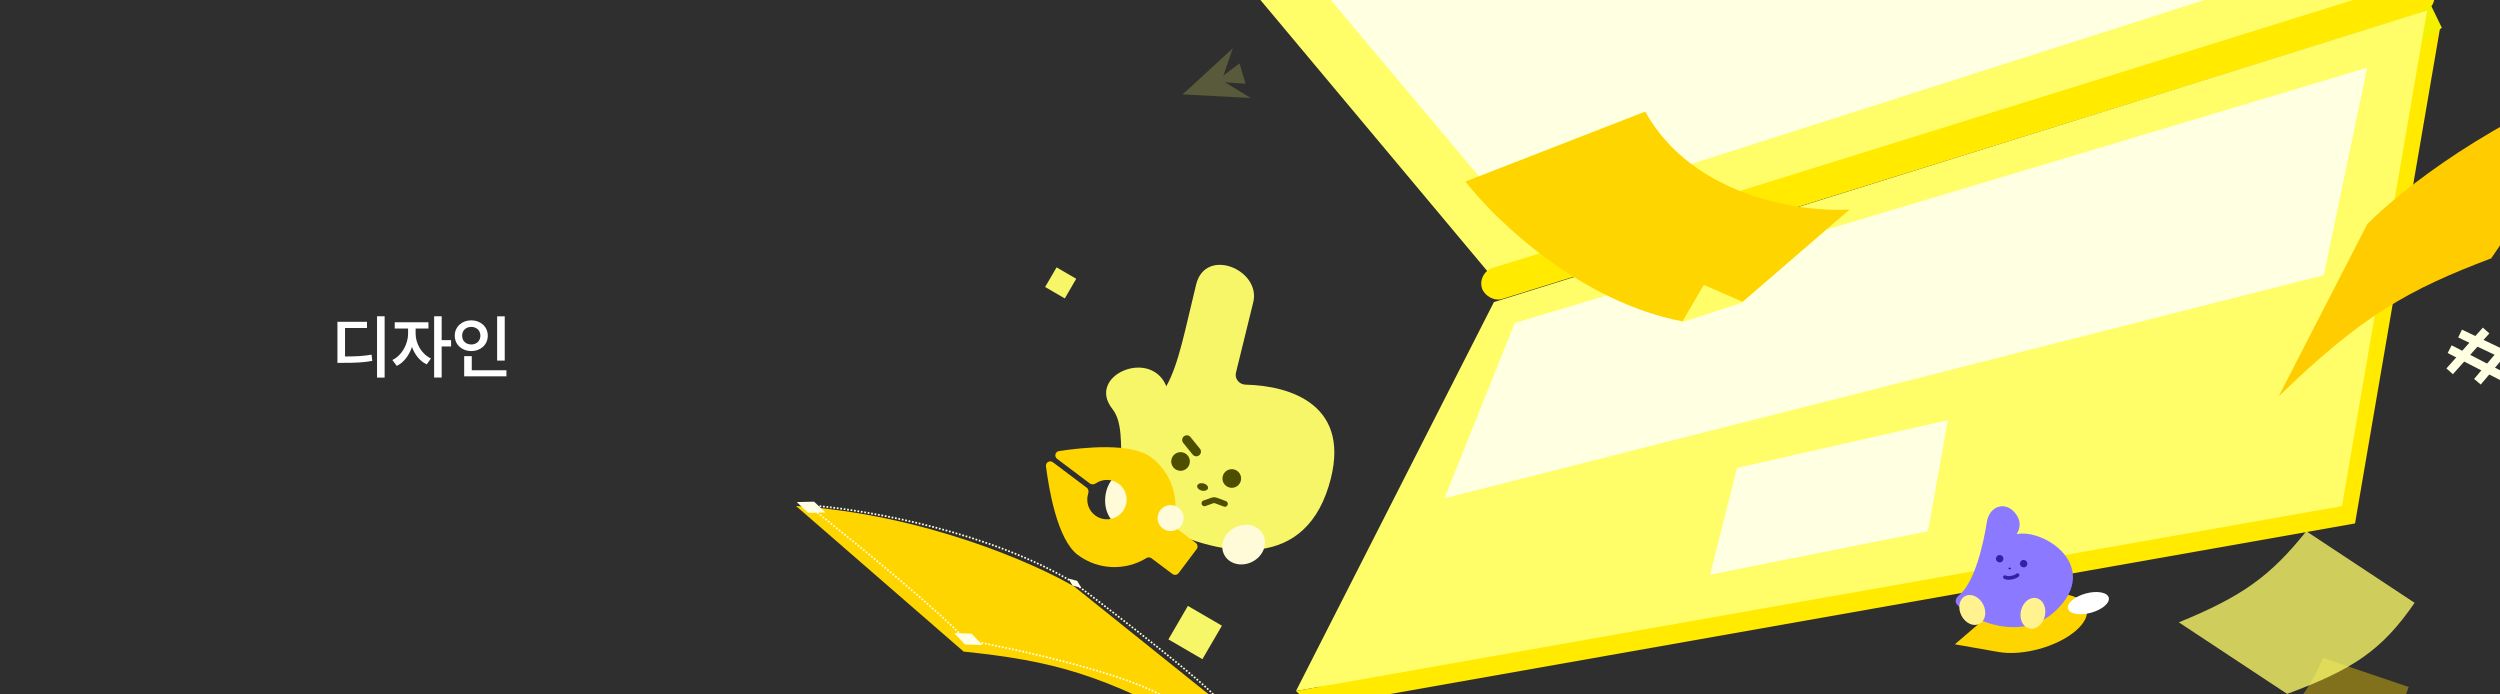 <svg width="1440" height="400" viewBox="0 0 1440 400" fill="none" xmlns="http://www.w3.org/2000/svg">
<rect x="0" y="0" width="1440" height="400" fill="#808080" stroke="none"/>
<g clip-path="url(#clip0_337_3414)">
<rect width="1440" height="400" fill="#2F2F2F"/>
<path opacity="0.4" d="M1338.13 379L1387.41 395.705C1379.66 417.248 1370.51 427.706 1347.27 443.997L1298 427.292C1320.13 410.657 1328.82 399.948 1338.13 379Z" fill="#FFD500"/>
<path d="M1145.35 354.511C1156.04 345.341 1175.95 339.89 1189.82 342.335C1203.69 344.781 1206.27 354.197 1195.58 363.367C1184.89 372.537 1164.98 377.989 1151.11 375.543L1126 371.115L1145.35 354.511Z" fill="#FFD500"/>
<circle cx="9.5" cy="9.5" r="9.5" transform="matrix(0.985 0.174 -0.759 0.651 1200.77 339.557)" fill="white"/>
<path d="M1405.5 16L868 184L754 408L1356.5 301.5L1405.5 16Z" fill="#FFEA00"/>
<path d="M862 162.5L723.5 -3H1382.5L862 162.5Z" fill="#FFFE69"/>
<path d="M873.037 126.761L753 -16.036L1323 -17L873.037 126.761Z" fill="#FFFFE2"/>
<path opacity="0.8" d="M1328.43 306L1390.81 347.219C1372.17 374.332 1355.63 385.524 1317.39 399.683L1255 358.464C1291.84 343.427 1307.82 331.715 1328.43 306Z" fill="#F7F669"/>
<rect x="850.85" y="157.139" width="574.191" height="18.674" rx="9.337" transform="rotate(-17.296 850.85 157.139)" fill="#FFEA00"/>
<path d="M1398.5 -0.5L1406.5 16L1394.5 25L1398.5 -0.5Z" fill="#F3F100"/>
<path d="M1398 6L860.5 174L746.5 398L1349 291.5L1398 6Z" fill="#FFFE69"/>
<path d="M1122 242L1000.5 269.5L985 331L1110.5 306L1122 242Z" fill="#FFFFE2"/>
<path d="M1363.5 39L872.5 186L832 287L1338.5 158.5L1363.5 39Z" fill="#FFFFE2"/>
<g opacity="0.2">
<path d="M681.159 54.386L710.135 27.765L703.727 46.265L720.454 56.439L681.159 54.386Z" fill="#FFFE69"/>
<path d="M699.88 47.097L713.941 36.495L717.455 48.213L699.88 47.097Z" fill="#FFFE69"/>
</g>
<path d="M844.075 104.578L947.636 64.283C974.985 113.484 1037.51 122.398 1065.35 120.704L1003.92 173.713L969.139 185.112C911.214 174.068 862.594 128.339 844.075 104.578Z" fill="#FFD500"/>
<path d="M981.394 164.068L1004.23 174.078L968.815 185.595L981.394 164.068Z" fill="#FFFE69"/>
<path d="M1411 213.875L1432 190.375" stroke="#FFFFE2" stroke-width="5"/>
<path d="M1427 219.875L1449 193.875" stroke="#FFFFE2" stroke-width="5"/>
<path d="M1411 201.121L1442.5 217.375" stroke="#FFFFE2" stroke-width="5"/>
<path d="M1417 192.121L1449 207.375" stroke="#FFFFE2" stroke-width="5"/>
<path d="M1128.72 344.176C1138.66 336.462 1143.68 313.045 1145.62 300.735C1146.93 292.402 1155.51 289.498 1160.67 297.425C1165.83 305.351 1155.6 311.183 1159.39 309.543C1173.59 303.404 1210.13 325.565 1183.22 350.977C1164.25 368.897 1135.62 356.29 1128.08 347.367C1127.24 346.377 1127.7 344.971 1128.72 344.176Z" fill="#8B79FF" stroke="#8B79FF" stroke-width="2.364" stroke-linecap="round"/>
<ellipse cx="1170.96" cy="353.284" rx="7.043" ry="8.996" transform="rotate(13.097 1170.96 353.284)" fill="#FFF28F"/>
<ellipse cx="1136.04" cy="351.344" rx="7.043" ry="8.996" transform="rotate(-26.819 1136.04 351.344)" fill="#FFF28F"/>
<circle cx="1151.82" cy="321.821" r="2.118" transform="rotate(25.328 1151.82 321.821)" fill="#3422A6"/>
<circle cx="1165.62" cy="324.673" r="2.118" transform="rotate(25.328 1165.62 324.673)" fill="#3422A6"/>
<ellipse cx="1157.61" cy="327.445" rx="0.781" ry="0.533" transform="rotate(4.464 1157.61 327.445)" fill="#3422A6"/>
<path d="M1154.82 332.444C1156.78 333.398 1160.51 332.668 1162.1 331.271" stroke="#3422A5" stroke-width="2.118" stroke-linecap="round"/>
<path d="M640.711 235.51C652.867 250.891 635.019 286.619 664.827 301.747C699.958 319.577 749.707 331.016 765.349 279.971C779.617 233.41 743.57 222.141 717.415 221.555C713.812 221.474 711.049 218.148 711.909 214.649L721.869 174.116C726.471 155.391 694.358 141.966 688.972 163.881C682.433 190.494 679.097 209.32 671.808 222.469C662.858 200.35 625.517 216.283 640.711 235.51Z" fill="#F7F669"/>
<path d="M693.088 278.952C693.864 279.143 694.492 279.52 694.884 279.949C695.28 280.381 695.398 280.812 695.313 281.159C695.227 281.507 694.923 281.833 694.372 282.032C693.826 282.23 693.094 282.274 692.318 282.084C691.542 281.893 690.916 281.515 690.523 281.086C690.127 280.655 690.009 280.224 690.094 279.877C690.179 279.529 690.484 279.202 691.035 279.003C691.581 278.805 692.312 278.762 693.088 278.952Z" fill="#4E4E00" stroke="#4E4E00" stroke-width="1.075"/>
<circle cx="679.996" cy="265.807" r="4.836" transform="rotate(13.806 679.996 265.807)" fill="#4E4E00" stroke="#4E4E00" stroke-width="1.075"/>
<circle cx="709.509" cy="275.611" r="4.836" transform="rotate(13.806 709.509 275.611)" fill="#4E4E00" stroke="#4E4E00" stroke-width="1.075"/>
<path d="M693.772 289.894L698.178 288.316C698.927 288.047 699.747 288.053 700.492 288.331L705.537 290.211" stroke="#4E4E00" stroke-width="3.371" stroke-linecap="round"/>
<path d="M683.612 253.416L689.069 260.146" stroke="#4E4E00" stroke-width="5.373" stroke-linecap="round"/>
<path d="M753 404.5L746.5 398L766 394.5L763 402.5L753 404.5Z" fill="#FFEA00"/>
<ellipse cx="716.348" cy="313.695" rx="11.059" ry="12.637" transform="rotate(62.019 716.348 313.695)" fill="#FFFAD7"/>
<ellipse cx="649.005" cy="287.433" rx="12.421" ry="16.173" transform="rotate(5.605 649.005 287.433)" fill="#FFFAD7"/>
<path d="M625.919 280.883C626.944 281.653 627.207 283.057 626.812 284.276C625.36 288.755 626.812 293.851 630.787 296.84C635.795 300.604 642.907 299.597 646.672 294.589C650.436 289.581 649.428 282.469 644.42 278.704C640.444 275.715 635.144 275.736 631.244 278.377C630.183 279.096 628.761 279.234 627.736 278.463L608.887 264.294C607.105 262.954 607.762 260.159 609.966 259.821C623.89 257.686 651.637 254.801 663.042 263.374C674.92 272.303 679.538 287.305 675.826 300.814C675.535 301.874 675.884 303.02 676.763 303.68L688.768 312.705C689.897 313.553 690.124 315.157 689.275 316.286L678.886 330.106C678.038 331.235 676.434 331.462 675.305 330.613L663.295 321.584C662.417 320.924 661.219 320.907 660.282 321.481C648.339 328.791 632.652 328.521 620.779 319.595C609.079 310.8 604.185 282.131 602.484 268.539C602.208 266.335 604.699 264.93 606.475 266.265L625.919 280.883Z" fill="#FFD500"/>
<circle cx="674.269" cy="298.422" r="7.5" transform="rotate(3.664 674.269 298.422)" fill="#FFFAD7"/>
<path d="M555.026 375.307L458.477 291.423C531.859 296.23 596.045 324.47 618.966 337.989L701.413 404.113L693.692 420.999C635.304 388.116 605.643 380.583 555.026 375.307Z" fill="#FFD500"/>
<rect x="608.581" y="154" width="13.095" height="13.088" transform="rotate(30.188 608.581 154)" fill="#F7F669"/>
<rect x="703.811" y="360.396" width="22.318" height="22.661" transform="rotate(120.191 703.811 360.396)" fill="#F7F669"/>
<path d="M1434.93 148.811L1506.9 43.086C1437.17 66.441 1382.3 110.11 1363.59 129.025L1312.49 228.343C1360.57 181.661 1387.33 166.816 1434.93 148.811Z" fill="#FFCC00"/>
<rect width="10" height="9" transform="matrix(1 -0.024 0.724 0.69 458.926 289.197)" fill="#FFFFE8"/>
<rect width="10" height="9" transform="matrix(1 0.03 0.686 0.728 549.674 364.686)" fill="#FFFFE8"/>
<rect width="5.206" height="4.686" transform="matrix(0.968 0.252 0.506 0.863 615.43 333.272)" fill="#FFFFE8"/>
<path d="M673 403C652.2 388.6 586.333 374 556 368.5C542.8 353.3 492.167 312.167 468.5 293.5L471.5 291.5C501 294.167 571.8 306.8 619 336C644.167 354.833 695.9 394.6 701.5 403" stroke="#FFFFE8" stroke-dasharray="1 1"/>
<path d="M221.547 182.164V217.516H217.172V182.164H221.547ZM211.391 185.367V188.922H198.734V205.328C205.238 205.309 209.32 205.113 214.008 204.273L214.438 207.867C209.398 208.805 204.828 209 197.367 209H194.359V185.367H211.391ZM239.398 192.203C239.398 197.672 242.641 203.883 248.227 206.461L245.805 209.898C241.82 208.023 238.871 204.234 237.289 199.82C235.688 204.664 232.602 208.805 228.539 210.758L226 207.359C231.625 204.703 235.023 198.062 235.062 192.203V189.234H227.367V185.641H246.781V189.234H239.398V192.203ZM254.398 182.164V195.914H259.828V199.547H254.398V217.477H250.062V182.164H254.398ZM290.727 182.203V207.711H286.352V182.203H290.727ZM291.703 213.258V216.773H267.367V205.133H271.742V213.258H291.703ZM271.469 184.508C276.82 184.508 280.961 188.219 280.961 193.336C280.961 198.57 276.82 202.203 271.469 202.203C266.078 202.203 261.938 198.57 261.938 193.336C261.938 188.219 266.078 184.508 271.469 184.508ZM271.469 188.297C268.461 188.297 266.156 190.289 266.195 193.336C266.156 196.461 268.461 198.414 271.469 198.414C274.398 198.414 276.703 196.461 276.703 193.336C276.703 190.289 274.398 188.297 271.469 188.297Z" fill="white"/>
</g>
<defs>
<clipPath id="clip0_337_3414">
<rect width="1440" height="400" fill="white"/>
</clipPath>
</defs>
</svg>
